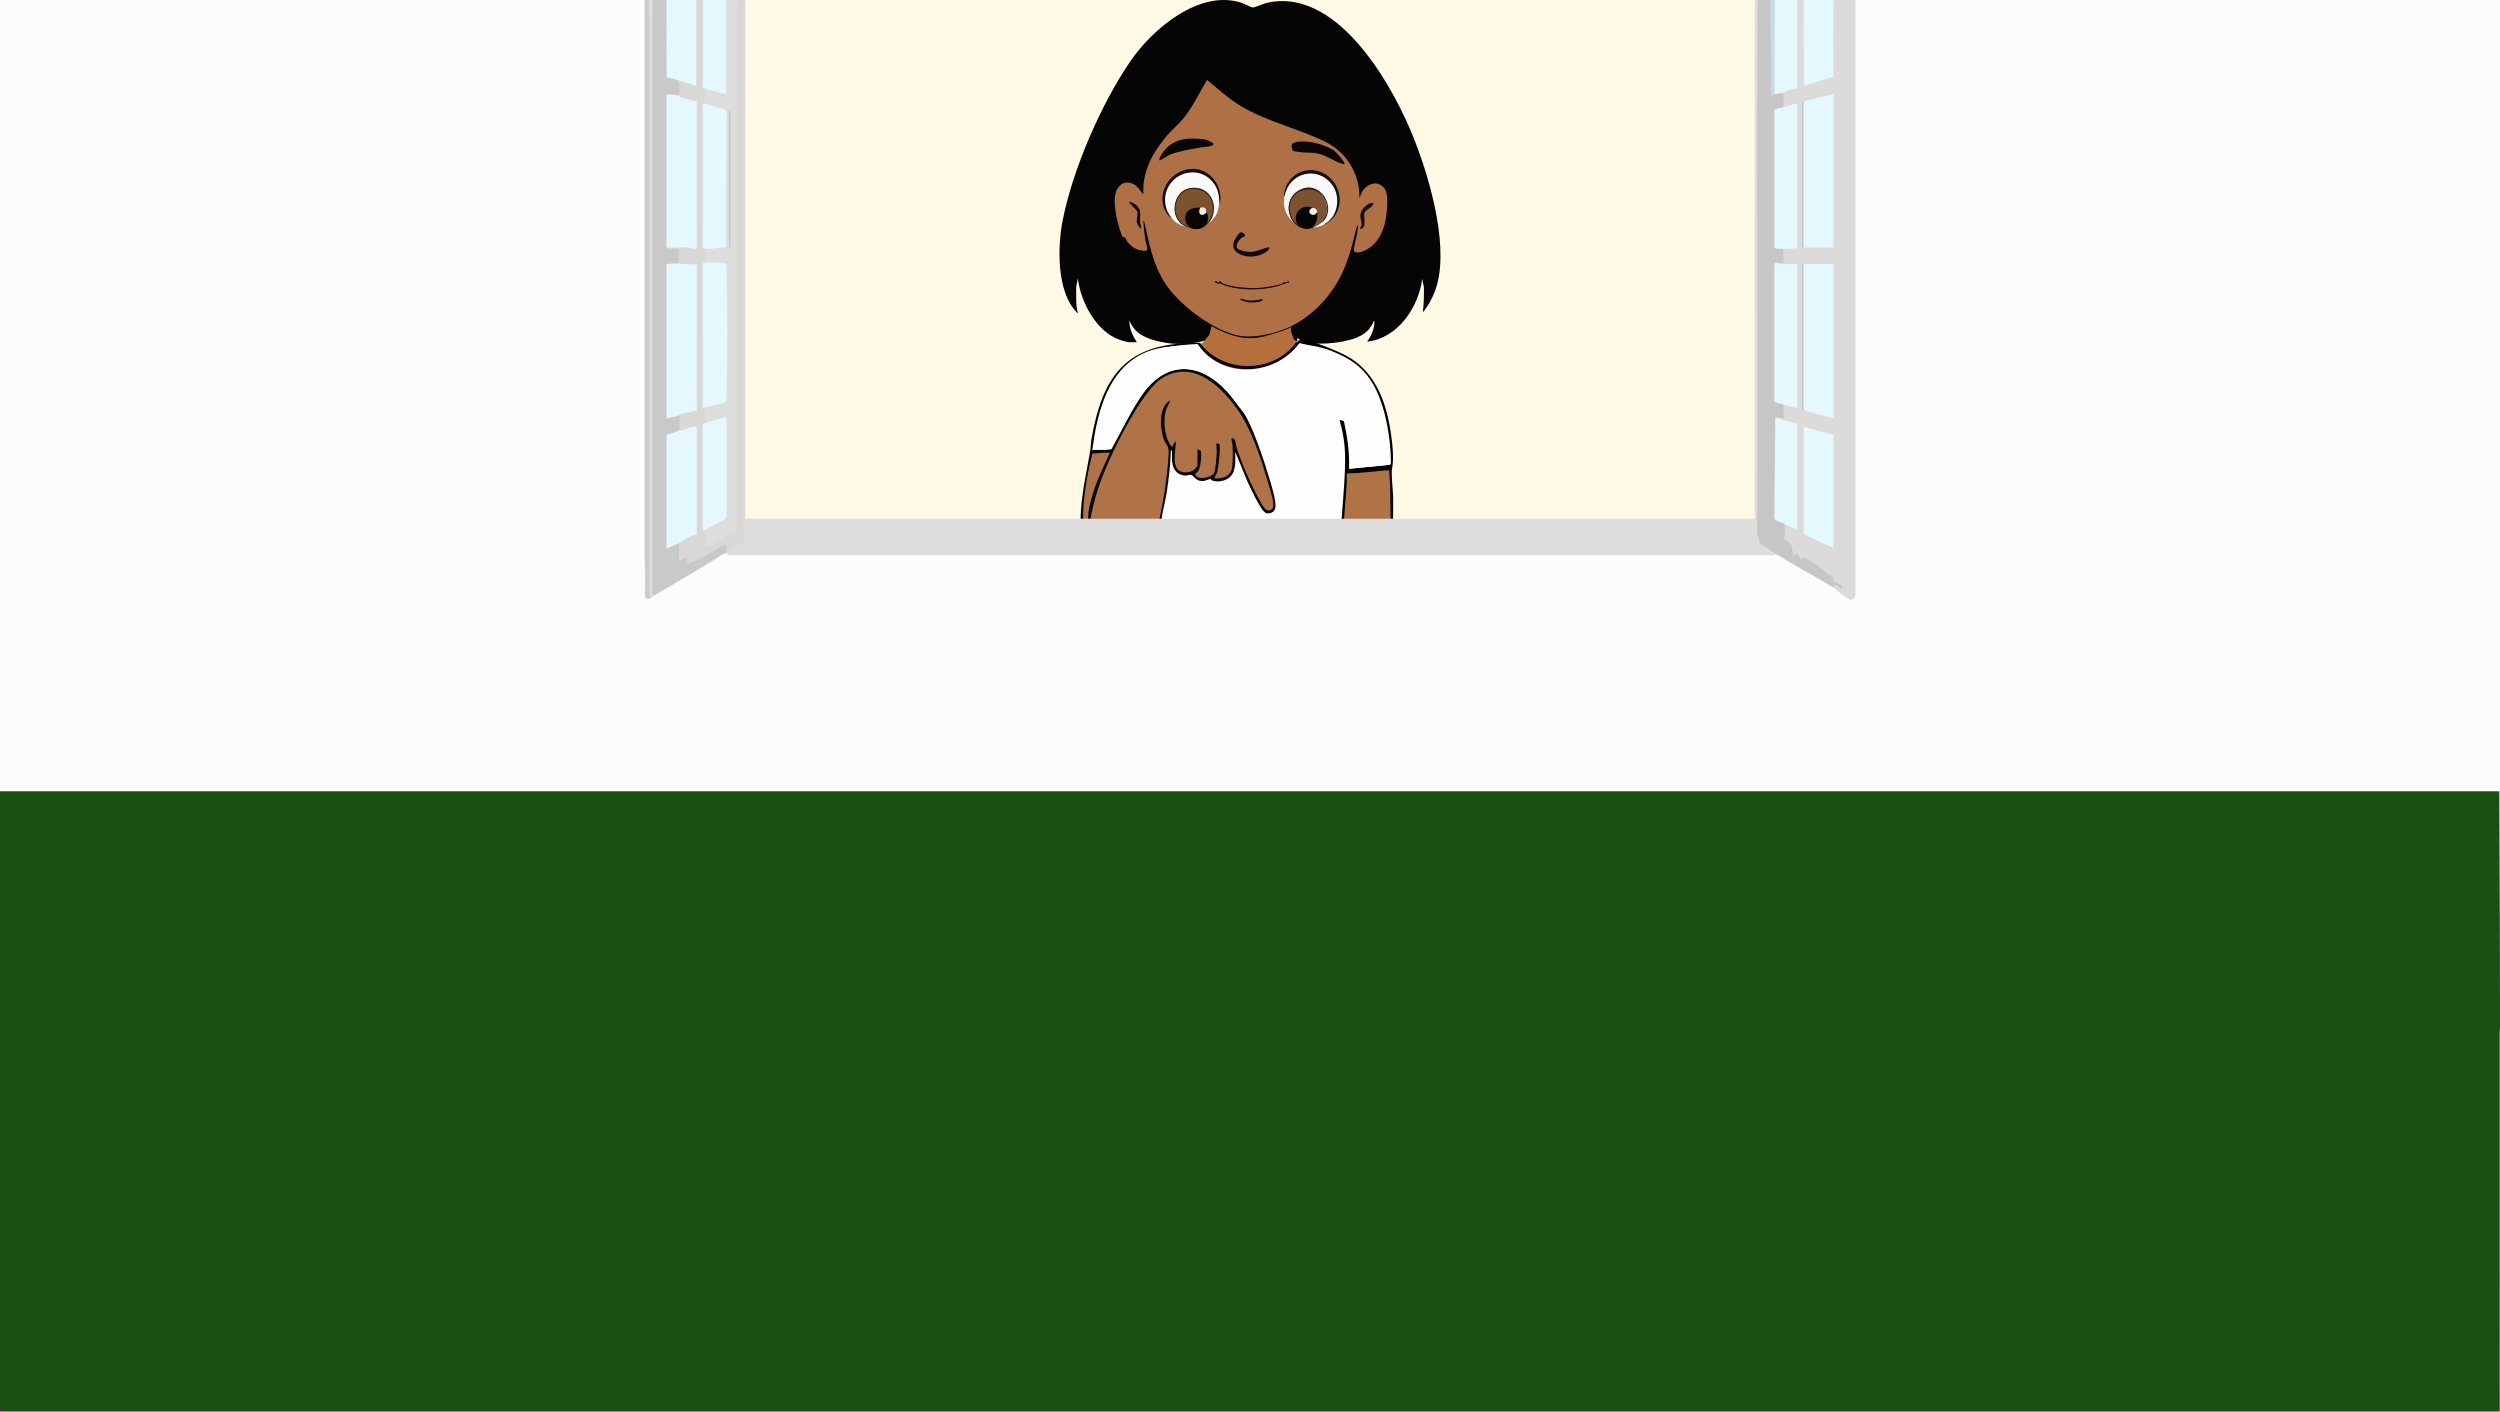 <?xml version="1.0" encoding="UTF-8"?>
<svg id="Ebene_1" xmlns="http://www.w3.org/2000/svg" version="1.1" viewBox="0 0 2034.72 1149.12">
  <rect x="0" y="0" width="2034.72" height="1149.12" fill="#333333" stroke="none"/>
  <!-- Generator: Adobe Illustrator 29.6.0, SVG Export Plug-In . SVG Version: 2.1.1 Build 207)  -->
  <defs>
    <style>
      .st0 {
        fill: #0e0806;
      }

      .st1 {
        fill: #27201b;
      }

      .st2 {
        fill: #090605;
      }

      .st3 {
        fill: #cccccb;
      }

      .st4 {
        fill: #848d79;
      }

      .st5 {
        fill: #110c0a;
      }

      .st6 {
        fill: #120f0d;
      }

      .st7 {
        fill: #130c07;
      }

      .st8 {
        fill: #fcfcfc;
      }

      .st9 {
        fill: #c9dce0;
      }

      .st10 {
        fill: #080808;
      }

      .st11 {
        fill: #0d0805;
      }

      .st12 {
        fill: #d9d8d7;
      }

      .st13 {
        fill: #f1efee;
      }

      .st14 {
        fill: #080605;
      }

      .st15 {
        fill: #29221d;
      }

      .st16 {
        fill: #c9c9c9;
      }

      .st17 {
        fill: #070604;
      }

      .st18 {
        fill: #060504;
      }

      .st19 {
        fill: #050505;
      }

      .st20 {
        fill: #eeeeec;
      }

      .st21 {
        fill: #dddcdb;
      }

      .st22 {
        fill: #ae7044;
      }

      .st23 {
        fill: #bbbbba;
      }

      .st24 {
        fill: #f9f9f9;
      }

      .st25 {
        fill: #cac8bb;
      }

      .st26 {
        fill: #7d532f;
      }

      .st27 {
        fill: #195113;
      }

      .st28 {
        fill: #fff9e5;
      }

      .st29 {
        fill: #493e36;
      }

      .st30 {
        fill: #ddd;
      }

      .st31 {
        fill: #0e0805;
      }

      .st32 {
        fill: #010000;
      }

      .st33 {
        fill: #fafaf9;
      }

      .st34 {
        fill: #af7347;
      }

      .st35 {
        fill: #b46f3c;
      }

      .st36 {
        fill: #e5f8fd;
      }

      .st37 {
        fill: #c6c6c6;
      }

      .st38 {
        fill: #b07345;
      }

      .st39 {
        fill: #fefefe;
      }

      .st40 {
        fill: #cb050b;
      }

      .st41 {
        fill: #dcdbda;
      }

      .st42 {
        fill: #bebebe;
      }
    </style>
  </defs>
  <rect class="st8" y="0" width="2034.72" height="810.01"/>
  <path class="st28" d="M1434.17-.04l3,.92v420.1l-3,1.2-1.44,1.92h-824.07l-1.88-1.92c-.83-.1-1.47-.2-1.47-.3-.25-138.9.09-283.28,1.47-421.92h827.39,0Z"/>
  <g>
    <g>
      <path class="st35" d="M1051.6,266.05c.18,9.26,3.09,14.59,11.76,15.05-8.05,30.73-46.29,33.94-68.74,23.57-9.42-4.35-17.52-10.87-19.87-22.75-.25-1.25.15-.5.71-.83,6.42-3.81,8.8-6.67,9.91-15.63"/>
      <path class="st40" d="M1077.91,263.72"/>
      <path class="st40" d="M1079.04,261.22"/>
      <path class="st19" d="M980.63,277.32c-12.82,3.05-23.13,3.63-36.03.88-10.71-2.28-21.07-6.01-25.41-17.48-.3,6.25,2.77,12.7,6.05,17.79h-6.5c-1.18,0-5.79-1.38-7.19-1.86-18.98-6.45-31.93-30.34-34.3-50.1l-1.34,6.79c.08,7.13-.55,14.36,1.34,21.29-.87.24-.87-.36-1.27-.78-16-16.93-15.35-52.89-11.07-74.59,8.22-41.72,31.35-94.71,55.03-129.34,18.43-26.95,56.33-58.38,90.06-47.83,2.13.67,8.47,4.01,9.65,4.01,1.64,0,9.14-3.32,11.96-3.93,54.41-11.83,97.52,59.67,116.16,103.3,14.09,33,31.63,91.05,21.77,126.34-2.19,7.82-6.32,16.39-11.53,22.37.82-6.75,1.01-13.56.91-20.38l-1.36-6.77c-3.28,24.02-20.44,48.4-44.85,51.02,3-4.05,5.51-9.55,5.85-14.73.03-.5.31-2.21-.46-2.12-4.16,11.16-14.68,14.71-25.04,16.7-9.6,1.85-17.77,2.05-27.44,1.55-3,0-3.9-1.89-6.88-2.2l-2.61-2.16c-1.22.8,1.81,4.85-2.95,1.33l-1.92-4.96c-.43-1.58-.82-4.99-.45-6.06l1.55-1.81c30-15.42,44.78-46.76,51.13-79.7,1.11-2.64,2.93-1.22,2.57,1.07-.68,5.36-1.67,10.69-2.97,15.99-1.99,7.35,8.51,1.67,11.13-.16,11.59-8.07,15.2-27.44,13.75-41.05-1.57-14.71-17.69-10.67-20.49,1.07-1.03.45-1.66.67-1.94-.59.12-22.36-14.68-40.35-34.57-47.36-13.18-5.23-26.42-10.3-39.73-15.21-18.3-6.79-34.7-18.12-48.72-31.9-5.78,11.59-12.11,23.46-20.52,33.3-16.02,15.17-31.54,34.34-30.56,58.27-.11,1.47-.79,1.3-1.99.97-3.33-4.82-8.86-11.34-15.28-8.1-11.43,5.77-3.91,32.38.2,41.87.62,0,1.26,0,1.77.5,2.4,4.68,5.36,7.74,10.19,9.64,1.2.48,7.31,2.23,6.49-.45-1.47-4.13-4.01-21.51-2.87-22.34.97-.7,2.04-.24,2.2,1.09l5.15,21.72c6.4,29.48,29.19,51.53,54.55,64.09,18.3,9.06,34.45,8.05,53.22.63l1.69.32c.98-.27,4.99-2.98,4.82-1.83-.32,2.09-18.55,7.21-20.89,7.87-16.65,4.75-29.96.03-44.76-7.87-.75,2.86-.73,4.7-1.92,7.46l-3.38,4.42h0Z"/>
      <path class="st10" d="M1065.61,279.45c-2.87-.28-6.25.6-8.97-.47,3.08,0,6.07.32,8.97.47Z"/>
      <path class="st22" d="M1046.78,267.28c-11.05,4.59-26.49,8.1-38.2,5.94-20.87-3.86-49.4-25.18-60.92-43.61-9.75-15.61-12.36-32.08-16.59-49.86-.77-.12-.48,1.12-.44,1.63.36,4.51.74,8.99,1.47,13.45,1.11,6.77,5.04,11.16-5.08,8.58-3.85-.98-6.9-3.45-9.39-6.58-.78-.98-1.51-2.98-2.04-3.53-.63-.65-1.38.15-1.78-.41-1.63-2.31-4.43-12.68-5.03-15.85-1.32-6.91-3.08-17.7.84-23.66,2.6-3.95,5.91-5.62,10.41-4.47,5.93,1.51,6.74,5.36,10.58,9.31-1.19-18.76,7.98-34.81,19.51-48.22,4.15-4.82,9.45-9.15,13.42-14.08,7.31-9.11,12.79-20.83,18.89-30.85,8.95,7.3,17.65,15.4,27.56,21.31,21.33,12.72,46.9,18.24,68.93,29.17,16.81,8.34,27.87,25.85,27.51,45.49l1.55-3.76c3.8-7.86,13.78-11.6,19.27-3.23,3.14,4.78,1.56,19.02.49,24.8-2.11,11.45-7.79,21.62-18.77,25.81-2.07.79-7.24,2.07-7-1.65.33-5.08,2.7-11.36,3.1-16.93.05-.63.38-2.9-.44-3.03-3.46,13.86-6.87,28.87-13.38,41.51-8.99,17.45-23.08,32.54-40.44,40.88-1.18.57-2.89,1.4-4.04,1.87v-.03h.01Z"/>
      <path class="st33" d="M992.07,160.54c.52,7.57-.56,14.3-6.27,19.43-9,8.07-25.43,6.86-32.74-3.05-21.57-25.35,21-54.19,36.8-26.33,1.47,2.59,3.36,7.34,2.22,9.95h0Z"/>
      <path class="st24" d="M1082.21,179.27c-1.19,1.49-2.83,2.74-4.93,3.75-6.56,2.61-12.97,3.61-19.73.69-9.3-4.01-14.19-13.9-12.12-24.1,2.31-21.99,30.58-26.11,41-7.53,4.76,8.49,3.6,21.31-4.23,27.19h.01Z"/>
      <path class="st2" d="M1057,115.27c8.2-.98,22.83,2.55,29.47,7.82,1.43,1.14,8.07,8.53,7.85,10.05-.12.81-.75.5-1.23.37-8.1-2.2-13.91-7.77-22.81-8.97-3.16-.42-7.04-.18-10.26-.53-1.23-.13-6.79-.79-7.41-1.16-1.11-.68-1.72-4.11-1.12-5.39.67-1.44,4.1-2.03,5.52-2.2h0Z"/>
      <path class="st17" d="M943.63,130.58c-.31-1.76.62-2.94,1.43-4.35,5.66-9.95,15.36-13.71,26.17-13.45,2.36.06,6.7.21,8.91.53,1.08.16,7.27,2.72,7.44,3.48.59,2.69-7.99,2.82-9.58,3.1-7.84,1.36-18.78,3.07-26.05,6.05-1.07.44-8.01,5.02-8.32,4.65h0Z"/>
      <path class="st0" d="M992.03,229.78c.09-.04.16-1.28,1.09-.89.14.06,1.31,1.21,1.83,1.51,5.07,3,20.15,4.28,27.75,4.03,5.01-.17,17.86-2.01,21.22-3.84.86-.47.63-.95.71-.99.19-.1,4.15.8,3.27-1.25,3.1,1.95.08,1.81-2.15,2.42-1.4.38-3.38,1.42-5.13,1.94-12.95,3.85-32.39,3.94-44.55-.72-.74-.28-2.07-1.12-2.59-1.24-1.07-.24-1.67.27-2.72-.07-.97-.31-2.39-1.18-1.81-1.8,1.1-1.16,1.64,1.48,3.08.89h0Z"/>
      <path class="st5" d="M953.05,176.93c-.19.93-1.15-.49-1.34-.7-11.48-12.35-4.19-31.09,9.87-36.97,17.24-7.22,34.33,7.69,31.38,26.44l-.89-5.15c-.71-10.3-9.21-19.22-19.07-20.12-19.74-1.8-32.17,19.97-19.95,36.51h0Z"/>
      <path class="st6" d="M1082.66,179.74c-.63.62-.86.36-.45-.47,7.39-7.16,8.19-20.84,1.98-28.98-11.94-15.65-34.8-10.13-38.75,9.32-1.02-1.06-.17-3.08.13-4.31,2.73-11.06,12.64-17.76,23.41-16.75,19.33,1.81,29.31,27.34,13.69,41.19h-.01Z"/>
      <path class="st11" d="M1013.11,192.34c-.08.12-1.96.73-2.63,1.24-2.16,1.66-6.05,6.82-2.88,9.03,2.71,1.89,9.16,2.68,12.38,2.29,2.12-.26,12.42-4.12,12.89-3.62,1.17,1.24-1.95,3.41-2.72,3.94-5.95,4.09-15.15,4.88-21.5,1.45-4.36-2.35-5.94-5.52-4.24-10.53.44-1.3,3.96-6.63,5.02-6.95,2.06-.62,4.55,1.89,3.68,3.16h0Z"/>
      <path class="st7" d="M1117.64,165.23c1.79,1.87-6.3,5.9-6.94,7.5-1.51,3.77,2.45,13.37-3.82,13.56.16-1.32,1.25-2.08,1.31-3.54.12-2.88-1.9-6.1-.52-9.9,1.17-3.21,6.3-8.62,9.97-7.62h0Z"/>
      <path class="st31" d="M928.83,185.82c-.66.78-3.35-3.58-3.48-4.09-.75-3.04,1.15-7.56.11-9.94-.26-.6-7.11-7-6.49-7.49,1.96.15,4.32,1.29,5.8,2.61,4.91,4.36,2.7,8.44,3.18,14,.14,1.67,1,3.2.89,4.92h-.01Z"/>
      <path class="st7" d="M1027.44,243.36c.29.31-.04,1.21-.56,1.5-2.41,1.37-8.43,1.53-11.21,1.16-.97-.13-6.34-1.66-6.35-2.51-.01-1.27,4.29.61,4.9.74,3.23.69,7.37.12,10.66-.31.5-.07,2.47-.68,2.56-.58h0Z"/>
      <path class="st29" d="M1082.66,179.74c-2.58,2.29-2.43,2.1-5.38,3.28,1.14-1.48,3.68-2.53,4.93-3.75l.45.47Z"/>
      <path class="st26" d="M968.51,185.59c-.71-.13-.94-.35-1.35-.47-6.3-2.67-11.92-8.66-10.69-17.97,2.79-21.09,33.46-17.25,30.99,4.51-1.24,10.92-9.44,14.75-18.96,13.93h.01Z"/>
      <path class="st15" d="M968.5,185.7c2.25-.97,4.74-.23,7.2-.68,14-2.53,15.73-25.23,1.87-30.09-20.58-7.22-29.47,22.47-10.13,29.78l-.28.52c-16.98-4.94-13.61-30.77,2.45-32.32,25.04-2.42,24.46,37.43-1.1,32.79h-.01Z"/>
      <path class="st26" d="M1075.2,181.54c-1.46,1.22-3.65,2.55-5.38,3.28-6.76,1.5-13.24,1.02-17.77-5.14-5.44-7.4-3.92-18.97,4.01-23.77,16.53-10.01,32.3,11.99,19.14,25.64h0Z"/>
      <path class="st1" d="M1075.61,181.55l3.36-6.09c3.93-8.48-2.45-19.93-11.26-21.02-22.68-2.79-23.48,28.43-5.33,30.37h7.84c-19.04,8-30.01-20.43-12.86-30.04s31.98,15.3,18.24,26.77h.01Z"/>
      <path class="st14" d="M977.08,169.06l.64,1.05c-1.64,3.09.54,4.54,3.1,2.36l1.15.42c.21.7.87,1.21,1.04,2.5,1.95,14.79-19.38,14.34-18.38,1.67.55-6.94,6.66-8.46,12.45-8Z"/>
      <path class="st13" d="M981.76,173.07c-3.64,4.13-7.59.82-4.73-4.16,1.99.17,3.64-.87,4.49,1.78.28.88.09,1.81.24,2.38Z"/>
      <path class="st18" d="M1067.5,168.77c-.76,4-.34,5.18,3.58,4.43,1.53-.31,1.01.85,1.02,1.91.11,8.03-5.24,13.46-12.47,10.2-8.24-3.71-5.84-15.37,2.61-16.97,2.39-.45,3.44.22,5.25.42h.01Z"/>
      <path class="st20" d="M1071.26,173.68c-2.93,3.5-8.36-1.15-4.04-3.99.18.02.96-.55,1.88-.41,2.42.37,3.64,2.63,2.16,4.4h0Z"/>
    </g>
    <g>
      <path class="st38" d="M1124.62,535.99l-1.15-1.22c-4.8-10.9-9.56-22.03-13.9-33.26-10.11-26.16-19.31-53.23-16.39-82.4.97-11.56,1.8-23.06,2.49-34.52,11.78-1.21,23.57-2.09,35.37-2.63l.74,4.62c.56,21.58,1.13,43.16,1.69,64.74l21.77,83.69-.71.97h-29.91,0Z"/>
      <path class="st10" d="M889.02,367.3l1.03-1.21c4.72,0,9.42-.14,14.11-.44,6.57-12.89,13.48-25.52,20.74-37.88,19.78-34.41,50.75-35.8,75.43-7.73,6.21,7.06,13.3,16.14,17.46,25.02,3.3,7.03,6.01,14.4,8.7,21.79,3.48,9.57,13.06,36.61,12.55,46.44-.12,2.34-.79,3.81-2.41,5.14-5.57,4.57-9.54-1-12.6-6.1-3.67-6.13-6.84-13.06-9.83-19.61-3.33-7.29-7-15.86-8.77-23.8.57,2.53,1.12,5.06.92,7.71l-.92.75c1.6,1.09-.12,7.28-1,8.96-3.72,7.11-13.61,9.81-19.6,5.66-5.96,2.81-10.7,1.82-15.42-3.38-6.64,1.24-12.61.19-15.57-7.95-.43-1.19-1.08-3.73.06-4.38-.23,0-.44-.04-.61-.16-.32-.23.05-7.87.61-8.84l-.46,1.02c-.56,19.78-3.25,37.48-7.25,56.08.62,16.2-1.4,31.34-7.27,46.36-7.96,20.15-15.01,40.72-21.13,61.72l-1.62,2.96.44-.99c64.07-.18,130.44-.16,194.55,0l.57,1-1.1-1.58c-4.91-18.82-10.35-37.34-16.33-55.55-3.85-12.62-6.47-25.75-4.27-38.96l.99-1.09c1.9,1.92,2.83,6.03,1.84,8.73.08,10.53,2.42,20.9,5.41,31.02,6.13,17.55,11.03,35.65,15.59,53.98.15.61.19,1.27.22,1.93s0,1.36-.05,2.05h-200.17c3.01-12.63,7-25,11.29-37.11,7.32-20.64,17.48-40.83,18.16-63.89l-4.65,13.31c-11.98,29.57-50.65,34.81-57.33-2.83-4.95-27.89,1.12-51.04,5.85-77.63.34-1.22,1.11-1.69,1.84-.55v.03h0Z"/>
      <path class="st32" d="M977.58,279.53l-1.53-1.2c18,25.62,60.06,26.31,78.49.66,1.5-.28,3.25-3.22,4.74-2.85,7.8.69,28.13,9.04,35.74,13.01,22.36,11.65,32.67,34.58,36.82,62.23,1.45,9.67,2.85,21.47,1.08,30.5-.77,3.93.84,17.24.93,22.26.39,21.38-1.6,37.61,3.54,58.58,6.02,24.56,13.36,48.74,19.45,73.28h-2.3l-21.96-84.49c-1.58-22.85-.08-46.04-2.01-68.85-11.45.87-22.95,2.46-34.47,2.67-.09,2.62.14,5.29,0,7.91-1.03,19.66-4.21,35.5-1.16,55.43,4.8,31.32,18.62,58.85,29.69,87.33h-2.3c-.82-.77-1.51-1.68-2.05-2.74l-14.81-36.46c-5.98-15.71-12.29-32.47-12.59-49.79-.49-2.92-1.2-5.85-1.84-8.73-.42-1.57-.64-3.17-.66-4.81l2.87-40.52c1.17-16.55,1.16-33.11-3.67-48.77-.29-3.57,4.34-2.83,5.28.12,3.39,10.69,3.91,25.74,4.02,37.11l32.07-3.12c.28-15.66-2.16-32.41-6.96-47.3-11.78-36.51-36.63-43.38-66.45-51.61-20.07,27.29-63.56,28.56-82.86.61-18.6.84-35.07,2.91-51.37,13.96-21.37,14.49-29.54,44.11-33.09,71.38l-1.19,1.99c-.27.04-1.12.98-1.84.55.49-2.76.53-6.75,1.06-9.93,8.91-53,29.03-74.86,72.9-78.39,2.61-.21,14.9-1.32,16.43,0v-.02h0Z"/>
      <path class="st39" d="M889.02,366.3c3.7-29.21,11.67-59.65,34.66-74.88,15.66-10.37,33.93-10.16,51.78-10.33,18.86,27.68,62.3,25.31,82.08-1.73,8.41,1.89,17.02,2.63,25.19,5.89,15.49,6.18,27.11,12.89,36.1,29.78,8.73,16.4,13.13,41.52,13.2,60.83,0,.96.03,1.9-.77,2.41l-33.33,3.32c.63-13.48-1.44-26.28-4.22-39.21l-3.6-.64c3.99,12.92,5.03,24.73,4.59,38.48-.59,18.77-2.75,38.14-3.68,57.05-.17,3.52-.97,7.52-.94,11.21.13,18.5,8.53,37.72,13.49,54.97,2.94,10.24,5.16,20.78,8.16,30.99h-195.57c4.66-21.75,13.8-41.64,20.92-62.25,3.55-10.28,7.36-21.82,8.06-33.02.31-4.91-.4-10.38.05-15.22.64-6.82,3.3-15.87,4.41-23.16,1.69-11.11,2.94-22.39,3.36-33.69l.92-.81v9.01c0,.18.57,3.13.68,3.56,1.42,5.27,5.6,8.09,10.13,8.21,1.62.04,3.66-.95,4.97-.48,1.65.59,3.54,4.19,7.04,4.77,4.18.69,5.63-1.1,8.72-1.57.17-.03.14.88.84,1.16,5.76,2.29,14.94.14,17.73-6.98.55-1.39,1.43-6.2,1.43-7.58v-8.46l9.58,23.3c2.47,5.46,10.66,23.22,14.55,25.87,2.62,1.78,7.81.29,8.43-3.7.88-5.73-2.8-17.04-4.48-22.81-3.85-13.16-14.71-46.72-22.31-55.95-3.96-4.81-7.9-10.78-12.21-15.57-20.96-23.26-47.98-26.62-67.89.27-10.04,13.57-17.95,31.15-26.45,46.14-4.99,1.18-10.8.17-15.65.82h.03Z"/>
      <path class="st34" d="M885.8,428.26c.04.18.63.84.92.82,2.23-22.14,10.98-43.92,20.17-63.15,7.66-16.02,25.92-50.63,39.48-58.53,23.82-13.86,44.95,4.23,60,24.77,11.61,15.86,19.39,39.23,25.32,59.5,1.33,4.55,4.13,13.1,4.56,17.53.34,3.53-.59,6.22-3.87,6.28-2.83.05-5.37-5.04-6.87-7.74-6.5-11.71-15-30.39-19.03-43.48-.48-1.54-.93-5.71-1.48-6.44-.37-.49-2.66-1.84-2.75-.55-.05.74.87,4.34.93,5.99.17,4.67.49,15.25-.84,19.25-2.01,6.07-9.13,7.27-13.9,6.7-.37-.38,1.77-3.56,2.07-4.36,1.14-3.09,3.1-21.33,2-23.39-.25-.47-2.43-1.05-2.59.17-.12.92.45,4.79.37,6.6-.14,3.15-.93,14.4-2.11,16.6-2.27,4.22-13.84,6.13-15.39,1.38-.28-.87,2.76-2.31,2.84-3.71,1.62-3.13,2.48-11.88,1.77-15.3-.09-.46-2.19-1.47-2.78-1.46v13.38c0,.25-2.59,3.1-3.07,3.46-2.94,2.22-9.19,2.64-12.1.33-5.74-4.54-2.51-17.02-2.33-23.72-1.3.98-2.57,2.46-2.76,4.37-1.23,1.12-4.14-5.95-4.49-6.95-2.09-6.14-2.76-15.05-1.27-21.44.8-3.45,2.85-6.01,3.92-9.27-9.46,4.39-8.73,22.62-5.29,31.66,1.63,4.28,4.11,5.21,3.93,10.66-.66,20.52-7.39,64.93-16.4,82.1-12.52,23.87-44.75,26.65-51.12-4.77-4.98-24.53-.43-52.54,5.36-76.28,4.72-.38,9.51-1.05,14.28-.79-5.21,11.47-11.17,23.46-14.59,35.91-.72,2.63-2.89,10.71-2.89,12.95,0,2.57-.42,8.96,0,10.92h0Z"/>
    </g>
  </g>
  <rect class="st8" x="12" y="444.32" width="2014" height="365.69"/>
  <path class="st27" d="M2034.16,644.01c.84,163.3.84,336.77,0,500.93l-.93,4.62H1.14l-1.22-4.62v-500.93h2034.24Z"/>
  <path class="st25" d="M2034.16,1148.6c.27-.84.59-.83.96,0v.96H-.08v-.96h2034.24Z"/>
  <polygon class="st4" points="2035.12 1148.6 2034.16 1148.6 2034.16 1124.61 2034.16 1100.62 2034.16 1045.92 2034.16 837.69 2035.12 837.69 2035.12 1148.6"/>
  <g>
    <path class="st41" d="M1468.01-.04l.76.88.19,66.64c7.44-1.93,14.89-4.18,22.37-6.76l.19-59.61.76-1.14h17.82v484.13c.15,1.96-2.66,4.12-3.16,4.07-3.67-.31-11.44-7.91-15.43-10.32-.2-1.9.02-2.59.72-2.95-1.15-4.13-1.85-5.14-3.91-5.18-6.53-5.84-13.21-10.99-20.04-13.88-2.53,1.47-3.55.54-5.53-2.95-3.08,2.45-4.72.13-4.93-6.98-1.81-2.44-3.83-4.18-6.05-5.23l-.34-2.27c.46-4.35.45-8.16.28-12.38l1.3-1.28c1.92.43,6.79,2.63,8.6,3.97.45.34.79,1.23,1.1,2.11l-.76-.66v-83.11l.76-1.16c-2.33,1.01-12.84-1.61-13.23-3-.17-.62-.11-1.51-.04-2.28-.07-1.57.47-2.32,1.6-2.24-.32-3.94-.22-7.03.3-9.28,2.75-1.78,6.93-.52,9.9.8.57.25,1.04,1.18,1.48,2.08l-.76-.66v-115.24l.76-1.17c-2.2,2.37-15.47,3.28-16.18,1.31-.21-.58-.19-1.48-.13-2.27l.33-1.92,4.15-.11c-.46-4.43-.32-7.59.45-9.49l1.2-1.87c2.02-.55,6.93-.91,8.92-.56.47.08.88.77,1.26,1.47l-.76-.66v-115.24l.76-1.17c-3.29,3.36-7.94,4.91-11.38,2.88l-.51-1.44c.17-3.38.27-7.25-.62-10.07l.92-2.28c3.57-1.94,7.18-3.09,10.84-3.68V1.11l.76-1.15h5.31-.03,0Z"/>
    <path class="st30" d="M606.54-.04v422.22h821.65V-.04h2.28l.52,6.75c.07,133.92.08,268.46.02,403.64l-.29,24.04c1.04.06,2.28,4.46,1.9,6.62,3.69,1.54,7.37,4.07,10.98,6.67.37.26.71.79,1.05,1.34s.68,1.24.99,1.95l-2.83,1.01-850.14.02-2.06-1.98c-.39-2.45-.04-2.64.76-.96l.52-1.63c4.54-2.54,8.92-5.6,13.16-9.19l.36-437.08.76-1.2h.38-.01Z"/>
    <path class="st37" d="M1441.09-.04l.76.64.37,75.46c1.03-1.2,1.79-.98,2.28.67.83-3.33,4.57-3.6,5.69-.96.29.1.99-.29,1.11.05.22.62.7,10.05.03,11.46-1.74,3.48-5.18,4.1-7.21,1.92l.76.66v109.97l-.76,1.16c2.16-.47,4.4-.63,6.73-.47l.48,1.91.38,11.52h-5.31c-.26,1.1-.77,1.97-1.53,2.62v108.85l6.07,1.66.39,2.02c.48,1.61.55,11.12.38,11.52-.13.31-1.81-.22-2.28,0-1.02,1.57-2.3,2.12-3.82,1.63l-.75,78.79c2.12,1.36,4.28,2.32,6.5,2.88l.35,2.11c2.07,3.66.05,11.48.56,13.46.18.71,5.19,1.21,6.19,5.44.31,1.3.65,6.54.87,6.93.33.6,2.54-1.2,3.54-.85,1.29.46,1.77,3.29,2.38,3.65.69.4,2.2-1.25,3.63-.59,6.4,2.97,13.14,7.83,19.3,13.53.92.85,2.03.32,2.88,1.34.8.95.88,3.49,1.97,4.61s5.57,2.06,6.08,3.34c.36.91.09,2.01-.56,1.91-2.53-.39-4.78-4.66-7.02-.96-15.26-9.24-30.66-17.35-45.89-26.87-4.46-2.79-8.9-6.13-13.41-8.58-.38-4.07-.75-5.31-2.15-7.45.88-106.66.05-213.63-.01-320.26-.02-38.29.54-76.43.4-114.72h10.62Z"/>
    <path class="st16" d="M542.45-.04l.76.88.05,59.73c2.22,1.09,4.6,1.87,7.14,2.35l1.15,2.29c2.66.66,2.88,13.72,0,12.47l-1.54,1.59c-2.31-.69-4.57-.68-6.8.03v120.98l-.76,1.18c3.08.63,6.17.77,9.28.44,2.23-1.25,2.15,10.15,1.07,12.18-2.7.04-5.39.31-8.07.82-.31,1.25-.81,2.11-1.52,2.57v120.56c2,.01,4-.28,6.01-.87l1.58,1.52c.76-.45,2.4-1.29,2.94-.08.19.42.48,11.91-.66,11.6-2.83,4-7.54,6.24-10.62,3.84l.76.67v90.28l-.76,1.17c2.67-3.75,6.5-5.34,9.48-3.84,1.16-.35,1.67,1.49,1.55,5.53-.43,5.58-.03,7.6,1.21,6.07,2.96-3.27,4.82-2.13,5.59,3.42,9.74-4.87,19.42-10.16,29.04-15.88,2-1.02,4.05,4.56,2.05,7.58-.34.21-.61.87-.76.96-1.75,1.08-3.56,1.79-5.31,2.88l-1.14.96c-17.15,10.6-34.37,20.68-51.58,30.71-1.41,1.14-2.17.65-2.28-1.48V1.15l.77-1.2h11.38-.01Z"/>
    <path class="st12" d="M572.03-.04l.76.88v68.58l.76,2.51c1.75.74,1.63,11.93,0,12.47l-.76,2.59-.02,112.71c.4.71.78,1.62,1.16,2.73,1.18,1.04.81,10.71-.38,11.52l-.76,2.58-.02,113.16-.36,2.3c2.53-1.08,3.25,8.92,1.9,12.47.02,1.77-.47,2.43-1.49,1.98-.06,29.46-.08,57.9-.03,85.35,1.69-.85,2.34,2.68,1.94,10.57,2.1.22,4.26-.8,6.36-1.84,6.04-3.64,11.99-7.01,17.86-10.1V1.16l.76-1.2h6.45l-.38,438.07c0,1.3-.24,1.65-.63,2.24-.58.87-4.5,3.55-5.52,4.26-2.71,1.89-5.54,2.83-8.26,4.53.74-9.91-4.04-4.17-5.99-3.16-8.03,4.2-16.24,9.69-24.09,12.15-.37.12-.77,1.63-1.17,1.5-.85-.3-.94-5.09-1.61-5.62-.73-.57-4.48,3.52-5.83,1.85-.34-.85.67-11.69-.76-13.44l1.15-2.57c2.18-1.71,11.9-7.78,13.3-6.23.26.29.49.69.73,1.13l-.76-.67v-85.49l.76-1.17-1.04,1.8c-4.22,1.08-8.4,2.06-12.55,2.93l-.45-1.85v-11.52h-2.28c-.13-.68-.25-1.52-.09-2.09.51-1.83,14.09-4.35,16.4-2.7l-.76-.66v-117.16l.76-1.17-1.31,1.35c-6.08,1-12.3.71-18.43.4-.44-.02-.88-.28-1.32-.57s-.89-.72-1.32-1.18c1.39-2.72,6.55.46,7.53-1.09.57-.91.57-9.14.09-10.82-.57-2.03-8.52,1.09-9.9-1.52.4-.47.79-.91,1.2-1.22s.8-.58,1.2-.61c7.45-.58,15.13-.55,22.25,1.35l-.76-.66v-116.68l.76-1.17c-4.92,1.84-10.44.43-15.12-2.64l-.43-2.16c1.86-.52,1.43-11,0-12.47.43-.37.87-.7,1.32-.9s.88-.38,1.29-.27c3.94,1.07,7.89,2.18,11.8,3.81V1.12l.76-1.16h5.33Z"/>
    <path class="st30" d="M599.71-.04v430.38c-.07,1.97-.73,2.74-1.43,3.11-7.04,1.3-15.44,9.73-22.27,10.84-.7.11-1.41-.1-2.1-.03-.08-2.55.27-10.91-.44-12.35-.21-.43-.55,0-.7-.13l.18-2.06c6.23-3.27,12.37-6.58,18.4-9.94-.3-.08-.75-.36-.76-.89-.24-24.62-.24-51.05,0-75.69l.76-1.15c-1.07-.44-2.2-.47-3.39-.07l-13.12,4.23-.56-1.76c-.08-2.82-.18-7.94-.63-10.35-.28-1.53-.9-1.14-1.26-2.13l.27-2,17.52-4.57c.65-1.04.85-28.16.88-32.68.19-25.65.02-52.65-.45-77.29-5.01.55-10.31.9-15.36.23-.63-.08-1.2-.93-1.73-1.72l.38-11.52,1.33-1.74c5.01-.17,9.99-.8,14.94-1.91l.41-107.26-15.6-4.99-1.46-2.13c.45-3.93.71-8.64,0-12.47.98-.57,1.98-1.15,2.99-.93l13.7,3.58V1.12l.76-1.16h8.74,0Z"/>
    <path class="st3" d="M528.41-.04l.52,26.76c.21,151.53.33,303.07.38,454.61.85,1.44,1.06,3.15.62,5.15-1.86.84-2.98,1.23-4.91-.05-.21-10.98.38-22.18-.41-33.02l.02-453.45h3.79-.01Z"/>
    <polygon class="st36" points="1492.28 -.04 1492.12 62.39 1468.21 70.03 1468.01 -.04 1492.28 -.04"/>
    <path class="st36" d="M566.72-.04v70.05c-5.03-2.03-10.12-3.27-15.17-4.79-2.7-.81-5.42-1.89-8.16-1.91l-.89-1.58-.05-61.76h24.27,0Z"/>
    <path class="st36" d="M590.99-.04v76.77c-5.81-1.43-11.67-2.73-17.45-4.8-.48-.17-1.03.13-1.52,0V-.04h18.97Z"/>
    <path class="st36" d="M1462.7-.04v71.97c-2.05,0-4.17.43-6.21,1.08s-4.23,2.09-6.3,2.76c-1.75.56-3.92.38-5.69.96l-.76-.89V1.12l.76-1.16s18.2,0,18.2,0Z"/>
    <path class="st21" d="M531.07-.04v484.04l1.52.56c-.66,1.24-1.83,1.54-2.65,1.92l-1.34-4.77c-.43-160.49-.06-321.19-.18-481.75h2.65Z"/>
    <path class="st9" d="M1444.5-.04v76.77c-.87.28-2.14,1.35-3.03,1.92l-.38-78.69s3.41,0,3.41,0Z"/>
    <path class="st30" d="M585.3,452.89c-.19.12-.64.65-1.14.96l1.14-.96Z"/>
    <polygon class="st36" points="1492.28 76.73 1492.28 201.48 1468.01 201.48 1468.01 82.49 1492.28 76.73"/>
    <polygon class="st36" points="1492.28 214.91 1492.28 340.62 1468.01 333.9 1468.01 214.91 1492.28 214.91"/>
    <polygon class="st36" points="1492.28 354.05 1492.28 446.17 1468.01 434.66 1468.01 347.33 1492.28 354.05"/>
    <path class="st36" d="M1451.33,87.28c3.78-1.1,7.57-2.51,11.38-2.88v117.07c-3.63,1.58-7.65,1.1-11.38.96-1.07-.04-7.21.86-7.21-1.44v-111.79c2.38-.96,4.81-1.22,7.21-1.92Z"/>
    <path class="st36" d="M1446.39,213.95c.13.03.58.97,1.28,1.03,4.99.4,10.03-.44,15.02-.07v117.07c-3.82-.25-7.6-1.79-11.38-2.88-1.01-.29-7.14-1.21-7.23-2.48l.02-110.28c.08-2.91,1.33-2.61,2.28-2.4h0Z"/>
    <path class="st36" d="M1449.43,340.62c.07.02.43.87.92,1,3.8,1.04,7.6,2.05,11.41,2.83.31-.03.95.91.95,1.44v84.92c-3.69-.42-7.37-2.99-11-4.8-1.95-.97-5.27-1.48-6.94-3.06-.46-.44-.63-.95-.64-2.21l.76-81.1c1.5.53,3.05.58,4.55.97h-.01Z"/>
    <rect class="st42" x="1466.87" y="82.49" width=".76" height="118.99"/>
    <rect class="st42" x="1466.87" y="214.91" width=".76" height="118.99"/>
    <path class="st36" d="M551.55,77.69c.78.2,2.18,1.62,3.23,1.91,4.09,1.12,8.22,1.89,12.32,2.89v118.51c0,3.25-5.7.51-6.62.44-6-.43-12.03.4-18.03.04v-124.75c2.97.1,6.15.23,9.1.96h0Z"/>
    <path class="st36" d="M544.72,214.91c7.43-.66,14.94.49,22.38,0v118.99c-5.11,1.69-10.27,2.39-15.39,3.8-.5.14-.84.98-.92,1-2.75.79-5.59,1.05-8.34,1.92v-125.72c.75-.05,1.52.07,2.28,0h-.01Z"/>
    <path class="st36" d="M553.07,350.21c.77-.24,1.65.22,2.46,0,3.86-1.07,7.66-3.6,11.57-2.87v87.32c-5.17.97-10.15,5.12-15.17,7.68-3.1,1.58-6.33,2.94-9.48,3.84v-92.12c3.55-.79,7.1-2.74,10.62-3.84h0Z"/>
    <path class="st36" d="M573.54,213.95c5.67-.87,11.7.56,17.41.11.17,2.02.38,4.01.43,6.1.77,28.28.73,71.54,0,99.87-.06,2.42-.38,4.7-.41,7.12l-18.57,4.84c-.27-.73-.48-1.01-.4-2.3l.02-115.74c.5-.06,1.02.08,1.52,0h0Z"/>
    <path class="st36" d="M573.54,84.4c5.78.57,12.03,4.13,17.83,5.34l-.43,111.62c-5.66-.81-11.37,2.14-17.03,1.06-1.09-.21-1.95.59-1.92-3.31l.02-114.72c.5.02,1.02-.04,1.52,0h0Z"/>
    <path class="st36" d="M574.3,344.46c2.2-.64,15.88-5.76,16.62-4.64.04.06.44,2.12.44,2.24v77.73c0,.61-.5,2.59-.91,2.56l-17.67,9.43c-.23-.22-.81.56-.77-.57v-83.44c-.06-4.39,1.15-2.98,2.28-3.31h0Z"/>
    <rect class="st23" x="593.64" y="90.16" width=".76" height="111.31"/>
  </g>
</svg>